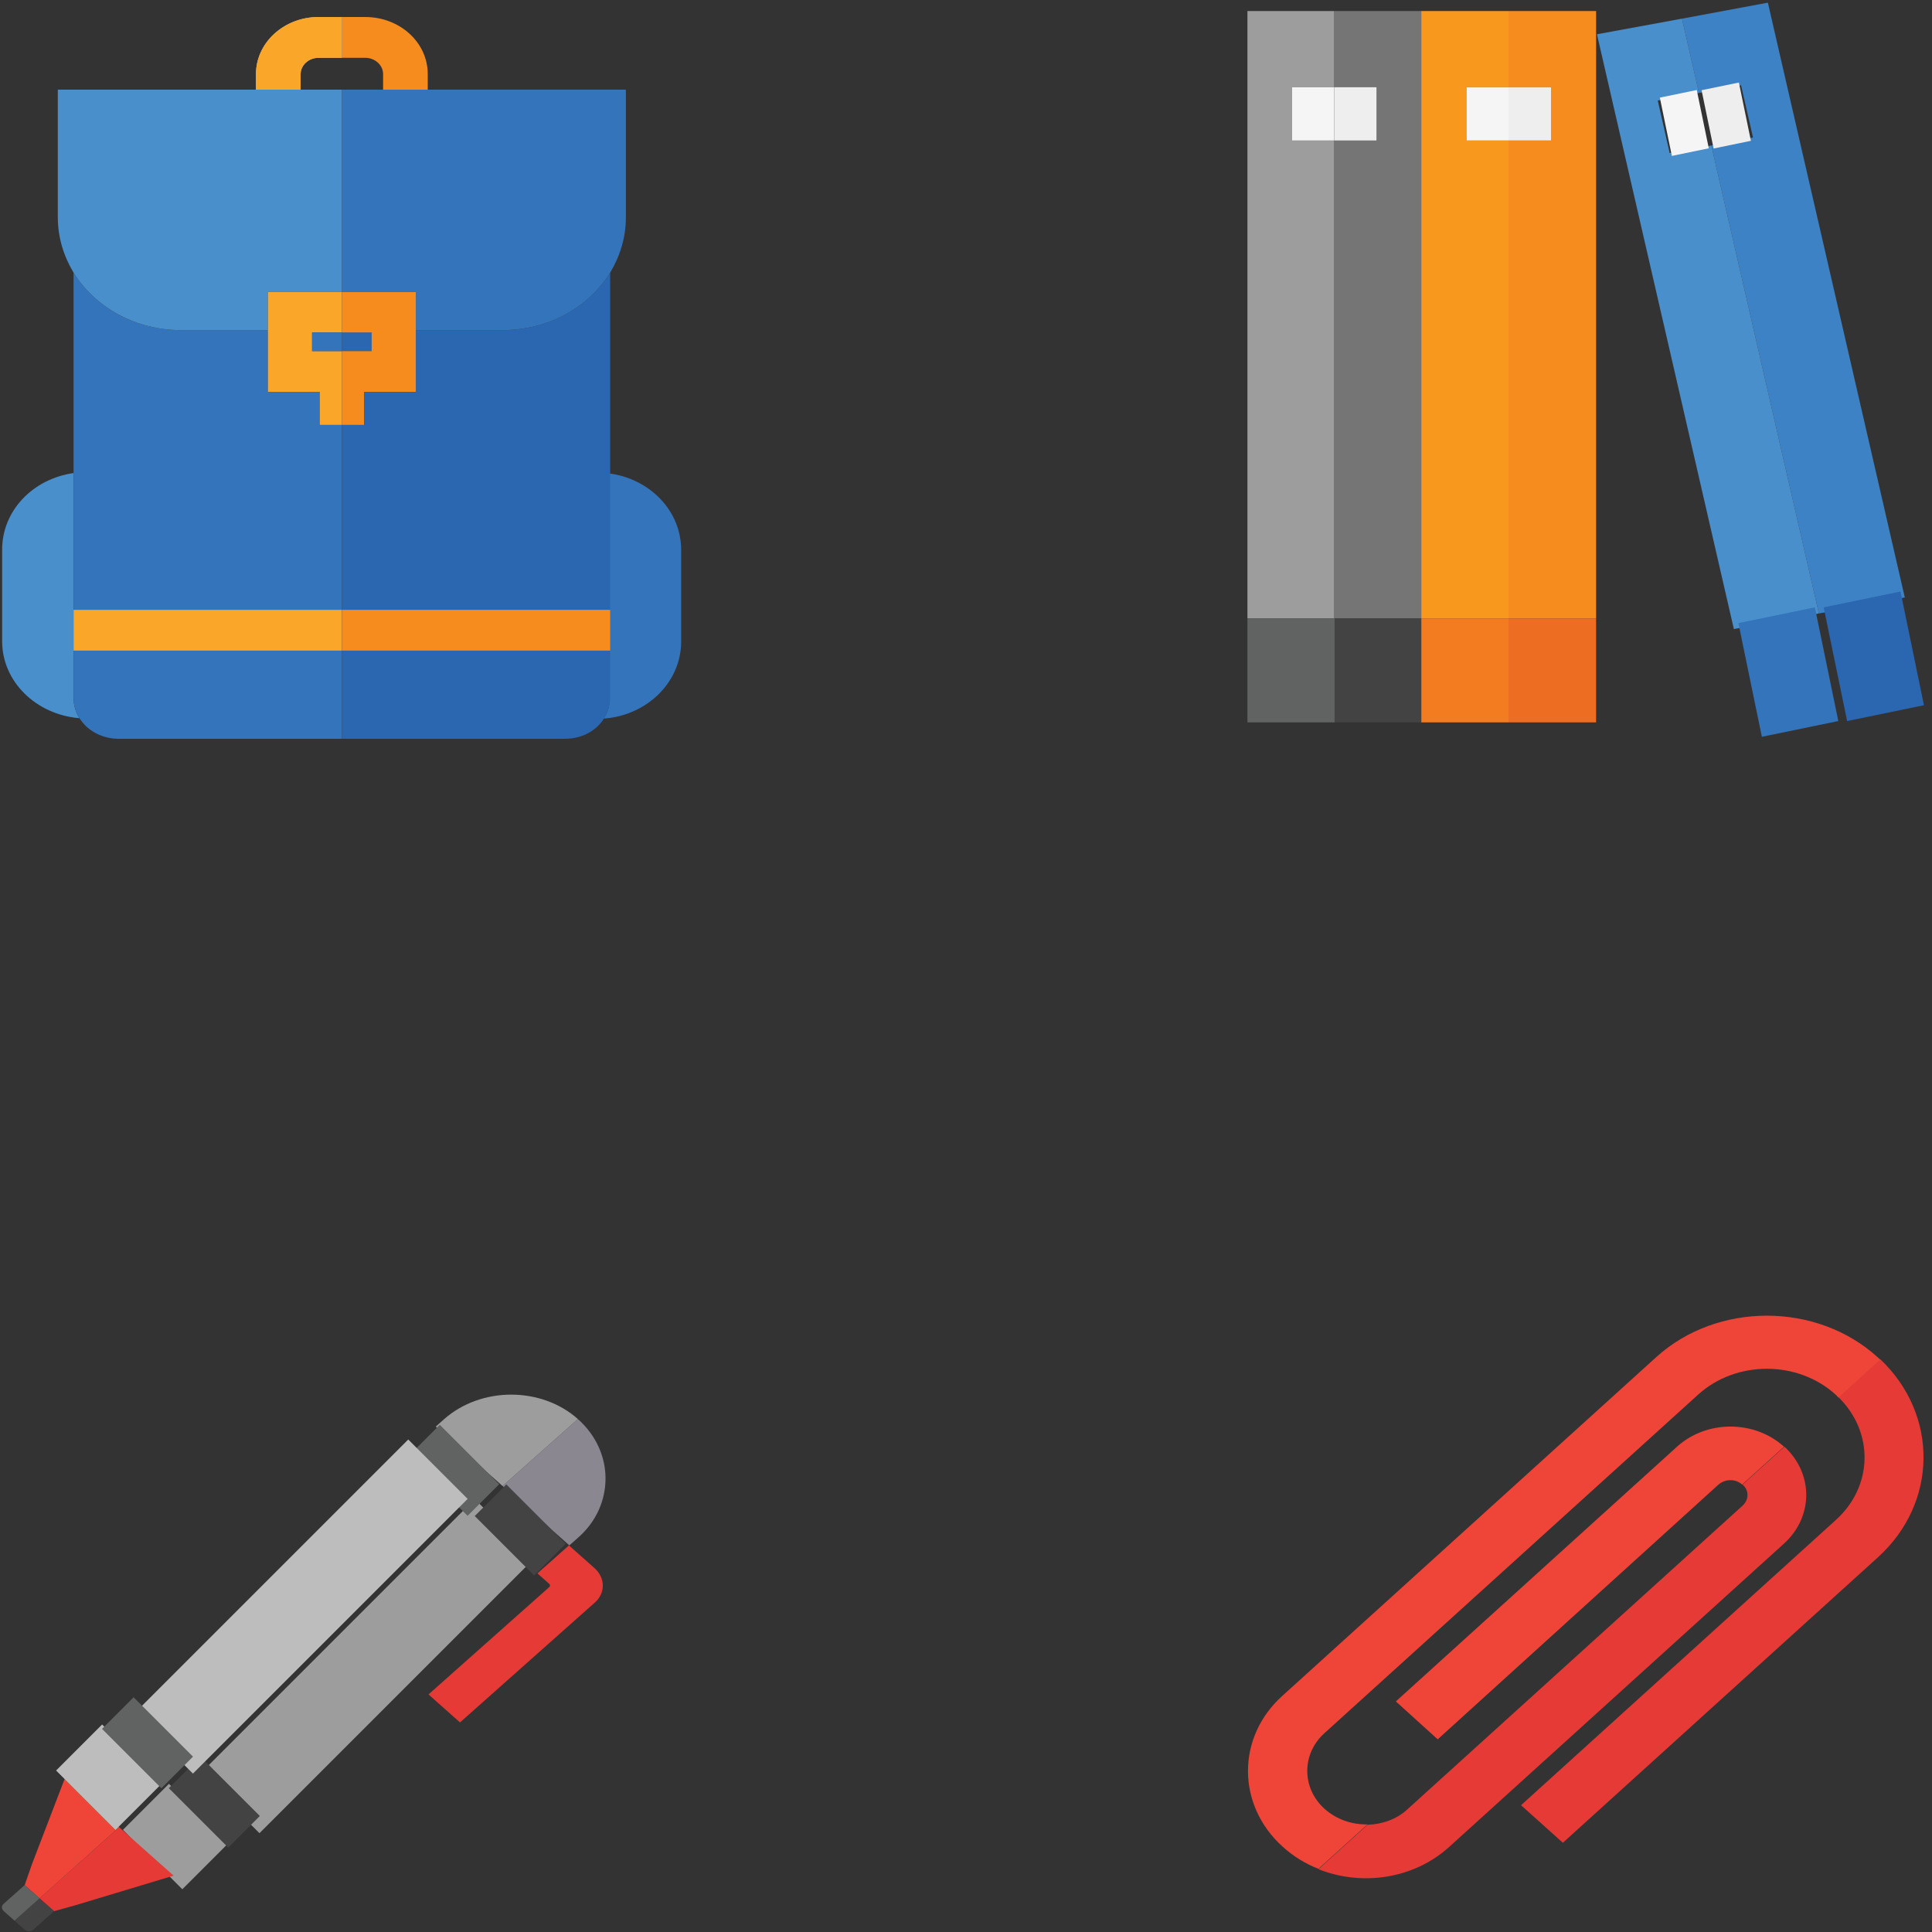<?xml version="1.0" encoding="UTF-8"?>
<svg width="125px" height="125px" viewBox="0 0 125 125" version="1.1" xmlns="http://www.w3.org/2000/svg" xmlns:xlink="http://www.w3.org/1999/xlink">
    <rect x="0" y="0" width="125" height="125" fill="#333333" stroke="none"/>
    <!-- Generator: Sketch 46.2 (44496) - http://www.bohemiancoding.com/sketch -->
    <title>14_up-01</title>
    <desc>Created with Sketch.</desc>
    <defs></defs>
    <g id="главная" stroke="none" stroke-width="1" fill="none" fill-rule="evenodd">
        <g id="Desktop" transform="translate(-42, -1541)" fill-rule="nonzero">
            <g id="14_up-01" transform="translate(42, 1541)">
                <g id="Group" transform="translate(80.709, 0)">
                    <polygon id="Shape" fill="#757576" points="11.279 0.714 11.279 40.012 5.612 40.012 5.612 9.091 8.391 9.091 8.391 5.642 5.612 5.642 5.612 0.714"></polygon>
                    <rect id="Rectangle-path" fill="#434343" x="5.612" y="40.012" width="5.667" height="6.726"></rect>
                    <rect id="Rectangle-path" fill="#EEEEEE" x="5.612" y="5.642" width="2.751" height="3.449"></rect>
                    <polygon id="Shape" fill="#9D9D9D" points="2.889 5.642 2.889 9.091 5.612 9.091 5.612 40.012 0 40.012 0 0.714 5.612 0.714 5.612 5.642"></polygon>
                    <rect id="Rectangle-path" fill="#F5F5F5" x="2.889" y="5.642" width="2.724" height="3.449"></rect>
                    <rect id="Rectangle-path" fill="#616262" x="0" y="40.012" width="5.64" height="6.726"></rect>
                    <polygon id="Shape" fill="#F78C1E" points="22.558 0.714 22.558 40.012 16.891 40.012 16.891 9.091 19.642 9.091 19.642 5.642 16.891 5.642 16.891 0.714"></polygon>
                    <rect id="Rectangle-path" fill="#ED6D23" x="16.891" y="40.012" width="5.667" height="6.726"></rect>
                    <rect id="Rectangle-path" fill="#EEEEEE" x="16.891" y="5.642" width="2.751" height="3.449"></rect>
                    <polygon id="Shape" fill="#F8981D" points="14.168 5.642 14.168 9.091 16.891 9.091 16.891 40.012 11.252 40.012 11.252 0.714 16.891 0.714 16.891 5.642"></polygon>
                    <rect id="Rectangle-path" fill="#F5F5F5" x="14.168" y="5.642" width="2.724" height="3.449"></rect>
                    <rect id="Rectangle-path" fill="#F47C20" x="11.252" y="40.012" width="5.64" height="6.726"></rect>
                    <polygon id="Shape" fill="#3D82C4" points="33.672 0.172 42.531 38.657 36.974 39.691 30.014 9.412 32.71 8.894 31.939 5.519 29.216 6.012 28.115 1.207"></polygon>
                    <rect id="Rectangle-path" fill="#2B66B1" transform="translate(40.527, 42.462) rotate(-101.654) translate(-40.527, -42.462) " x="36.772" y="39.924" width="7.51" height="5.075"></rect>
                    <rect id="Rectangle-path" fill="#EEEEEE" transform="translate(30.978, 7.473) rotate(-101.654) translate(-30.978, -7.473) " x="29.052" y="6.241" width="3.851" height="2.464"></rect>
                    <polygon id="Shape" fill="#488FCC" points="26.547 6.504 27.318 9.904 30.014 9.412 36.974 39.691 31.472 40.701 22.613 2.217 28.115 1.207 29.216 6.012"></polygon>
                    <rect id="Rectangle-path" fill="#F5F5F5" transform="translate(28.266, 7.955) rotate(-101.654) translate(-28.266, -7.955) " x="26.34" y="6.735" width="3.851" height="2.439"></rect>
                    <rect id="Rectangle-path" fill="#3474BA" transform="translate(34.998, 43.483) rotate(-101.654) translate(-34.998, -43.483) " x="31.243" y="40.957" width="7.51" height="5.051"></rect>
                </g>
                <g id="Group" transform="translate(80.709, 85)">
                    <g transform="translate(4.377, 2.726)" id="Shape" fill="#E53A35">
                        <path d="M13.323,29.071 L33.703,10.607 C36.11,8.426 36.165,4.932 33.867,2.677 L36.576,0.223 C40.351,3.817 40.296,9.517 36.411,13.036 L16.031,31.5 L13.323,29.071 Z"></path>
                        <path d="M30.338,12.144 L8.672,31.772 C6.374,33.854 3.009,34.325 0.219,33.21 L3.392,30.335 C4.322,30.31 5.28,29.988 5.991,29.319 L27.657,9.69 C28.068,9.319 28.095,8.699 27.657,8.327 L30.366,5.874 C32.253,7.608 32.253,10.409 30.338,12.144 Z"></path>
                    </g>
                    <path d="M9.602,25.081 L27.794,8.6 C29.709,6.865 32.8,6.865 34.715,8.6 L34.715,8.6 L32.007,11.053 L32.007,11.053 C31.569,10.657 30.913,10.682 30.475,11.053 L12.31,27.534 L9.602,25.081 Z" id="Shape" fill="#EF4438"></path>
                    <path d="M29.162,5.229 L4.979,27.138 C3.502,28.476 3.502,30.682 4.979,32.02 C5.745,32.714 6.757,33.061 7.769,33.036 L4.596,35.911 C3.748,35.589 2.954,35.093 2.271,34.474 C-0.711,31.772 -0.711,27.386 2.271,24.709 L26.454,2.801 C30.393,-0.768 36.822,-0.768 40.761,2.801 L40.953,2.974 L38.244,5.428 C38.19,5.378 38.135,5.304 38.08,5.254 C35.618,2.999 31.624,2.999 29.162,5.229 Z" id="Shape" fill="#EF4438"></path>
                </g>
                <g id="Group" transform="translate(0, 90)">
                    <path d="M37.388,9.497 L36.837,9.986 L32.515,6.143 L37.388,1.811 C38.572,2.864 39.177,4.259 39.177,5.654 C39.177,7.049 38.599,8.444 37.388,9.497 Z" id="Shape" fill="#8A8791"></path>
                    <rect id="Rectangle-path" fill="#9D9D9D" transform="translate(23.753, 17.799) rotate(-45) translate(-23.753, -17.799) " x="11.185" y="15.082" width="25.136" height="5.434"></rect>
                    <rect id="Rectangle-path" fill="#9D9D9D" transform="translate(11.365, 28.823) rotate(-45) translate(-11.365, -28.823) " x="9.258" y="26.106" width="4.212" height="5.434"></rect>
                    <rect id="Rectangle-path" fill="#434343" transform="translate(33.658, 8.985) rotate(-45) translate(-33.658, -8.985) " x="32.213" y="6.269" width="2.891" height="5.434"></rect>
                    <path d="M38.489,13.682 L29.762,21.441 L27.724,19.629 L35.543,12.678 C35.598,12.629 35.598,12.531 35.543,12.483 L34.772,11.797 L36.81,9.986 L38.462,11.455 C39.177,12.091 39.177,13.07 38.489,13.682 Z" id="Shape" fill="#E53A35"></path>
                    <rect id="Rectangle-path" fill="#434343" transform="translate(13.868, 26.595) rotate(-45) translate(-13.868, -26.595) " x="12.423" y="23.878" width="2.891" height="5.434"></rect>
                    <polygon id="Shape" fill="#E53A35" points="11.233 31.353 4.983 33.238 3.497 33.654 2.56 32.822 7.709 28.22"></polygon>
                    <polygon id="Shape" fill="#EF4438" points="7.709 28.22 2.56 32.822 1.597 31.965 2.065 30.619 4.185 25.087"></polygon>
                    <path d="M3.497,33.654 L2.147,34.853 C1.982,35 1.734,34.976 1.597,34.853 L0.936,34.266 L2.56,32.822 L3.497,33.654 Z" id="Shape" fill="#434343"></path>
                    <path d="M2.56,32.822 L0.936,34.266 L0.248,33.654 C0.083,33.507 0.083,33.287 0.248,33.164 L1.597,31.965 L2.56,32.822 Z" id="Shape" fill="#616262"></path>
                    <path d="M37.388,1.811 L32.515,6.143 L28.192,2.301 L28.743,1.811 C31.138,-0.294 35.02,-0.294 37.388,1.811 L37.388,1.811 Z" id="Shape" fill="#9D9D9D"></path>
                    <rect id="Rectangle-path" fill="#616262" transform="translate(29.353, 5.129) rotate(-45) translate(-29.353, -5.129) " x="27.908" y="2.412" width="2.891" height="5.434"></rect>
                    <rect id="Rectangle-path" fill="#BDBDBD" transform="translate(19.449, 13.943) rotate(-45) translate(-19.449, -13.943) " x="6.881" y="11.226" width="25.136" height="5.434"></rect>
                    <rect id="Rectangle-path" fill="#BDBDBD" transform="translate(7.04, 24.984) rotate(-45) translate(-7.04, -24.984) " x="4.934" y="22.267" width="4.212" height="5.434"></rect>
                    <rect id="Rectangle-path" fill="#616262" transform="translate(9.544, 22.756) rotate(-45) translate(-9.544, -22.756) " x="8.098" y="20.039" width="2.891" height="5.434"></rect>
                </g>
                <g id="Group" transform="translate(0, 1)">
                    <path d="M44.071,34.584 L44.071,40.516 C44.071,43.129 41.87,45.291 39.064,45.492 C39.312,45.115 39.45,44.663 39.45,44.16 L39.45,29.633 C42.091,30.01 44.071,32.071 44.071,34.584 Z" id="Shape" fill="#3474BA"></path>
                    <path d="M39.477,16.639 L39.477,38.455 L22.118,38.455 L22.118,26.491 L23.549,26.491 L23.549,24.355 L26.905,24.355 L26.905,20.358 L32.517,20.358 C35.488,20.358 38.102,18.85 39.477,16.639 Z" id="Shape" fill="#2B66B1"></path>
                    <path d="M39.477,41.068 L39.477,44.135 C39.477,44.612 39.34,45.065 39.092,45.467 C38.597,46.271 37.661,46.799 36.561,46.799 L22.118,46.799 L22.118,41.068 L39.477,41.068 Z" id="Shape" fill="#2B66B1"></path>
                    <rect id="Rectangle-path" fill="#2B66B1" x="22.118" y="20.509" width="1.926" height="1.206"></rect>
                    <path d="M40.495,4.801 L40.495,13.07 C40.495,14.376 40.11,15.583 39.477,16.639 C38.102,18.85 35.516,20.358 32.517,20.358 L26.905,20.358 L26.905,17.895 L22.118,17.895 L22.118,4.801 L40.495,4.801 L40.495,4.801 Z" id="Shape" fill="#3474BA"></path>
                    <polygon id="Shape" fill="#F78C1E" points="26.905 17.895 26.905 24.355 23.549 24.355 23.549 26.491 22.118 26.491 22.118 21.716 24.044 21.716 24.044 20.509 22.118 20.509 22.118 17.895"></polygon>
                    <path d="M27.675,3.795 L27.675,4.801 L24.787,4.801 L24.787,3.795 C24.787,3.217 24.264,2.74 23.631,2.74 L22.118,2.74 L22.118,0.101 L23.631,0.101 C25.86,0.101 27.675,1.734 27.675,3.795 Z" id="Shape" fill="#F78C1E"></path>
                    <path d="M5.144,45.467 C2.338,45.241 0.138,43.104 0.138,40.49 L0.138,34.559 C0.138,32.045 2.118,29.984 4.759,29.607 L4.759,44.135 C4.759,44.637 4.897,45.09 5.144,45.467 Z" id="Shape" fill="#488FCC"></path>
                    <path d="M22.118,26.491 L22.118,38.455 L4.759,38.455 L4.759,16.639 C6.135,18.85 8.721,20.358 11.719,20.358 L17.331,20.358 L17.331,24.355 L20.688,24.355 L20.688,26.491 L22.118,26.491 Z" id="Shape" fill="#3474BA"></path>
                    <path d="M22.118,41.068 L22.118,46.799 L7.675,46.799 C6.602,46.799 5.64,46.271 5.144,45.467 C4.897,45.09 4.759,44.637 4.759,44.135 L4.759,41.068 L22.118,41.068 Z" id="Shape" fill="#3474BA"></path>
                    <path d="M22.118,4.801 L22.118,17.895 L17.331,17.895 L17.331,20.358 L11.719,20.358 C8.721,20.358 6.135,18.85 4.759,16.639 C4.127,15.583 3.741,14.376 3.741,13.07 L3.741,4.801 L22.118,4.801 L22.118,4.801 Z" id="Shape" fill="#488FCC"></path>
                    <path d="M22.118,0.101 L22.118,2.74 L20.605,2.74 C19.972,2.74 19.45,3.217 19.45,3.795 L19.45,4.801 L16.561,4.801 L16.561,3.795 C16.561,1.759 18.377,0.101 20.605,0.101 L22.118,0.101 L22.118,0.101 Z" id="Shape" fill="#BDBDBD"></path>
                    <polygon id="Shape" fill="#FAA629" points="20.192 20.509 20.192 21.716 22.118 21.716 22.118 26.491 20.688 26.491 20.688 24.355 17.331 24.355 17.331 17.895 22.118 17.895 22.118 20.509"></polygon>
                    <rect id="Rectangle-path" fill="#3474BA" x="20.192" y="20.509" width="1.926" height="1.206"></rect>
                    <rect id="Rectangle-path" fill="#FAA629" x="4.759" y="38.455" width="17.359" height="2.639"></rect>
                    <rect id="Rectangle-path" fill="#F78C1E" x="22.118" y="38.455" width="17.359" height="2.639"></rect>
                    <path d="M22.118,0.101 L22.118,2.74 L20.605,2.74 C19.972,2.74 19.45,3.217 19.45,3.795 L19.45,4.801 L16.561,4.801 L16.561,3.795 C16.561,1.759 18.377,0.101 20.605,0.101 L22.118,0.101 L22.118,0.101 Z" id="Shape" fill="#FAA629"></path>
                </g>
            </g>
        </g>
    </g>
</svg>